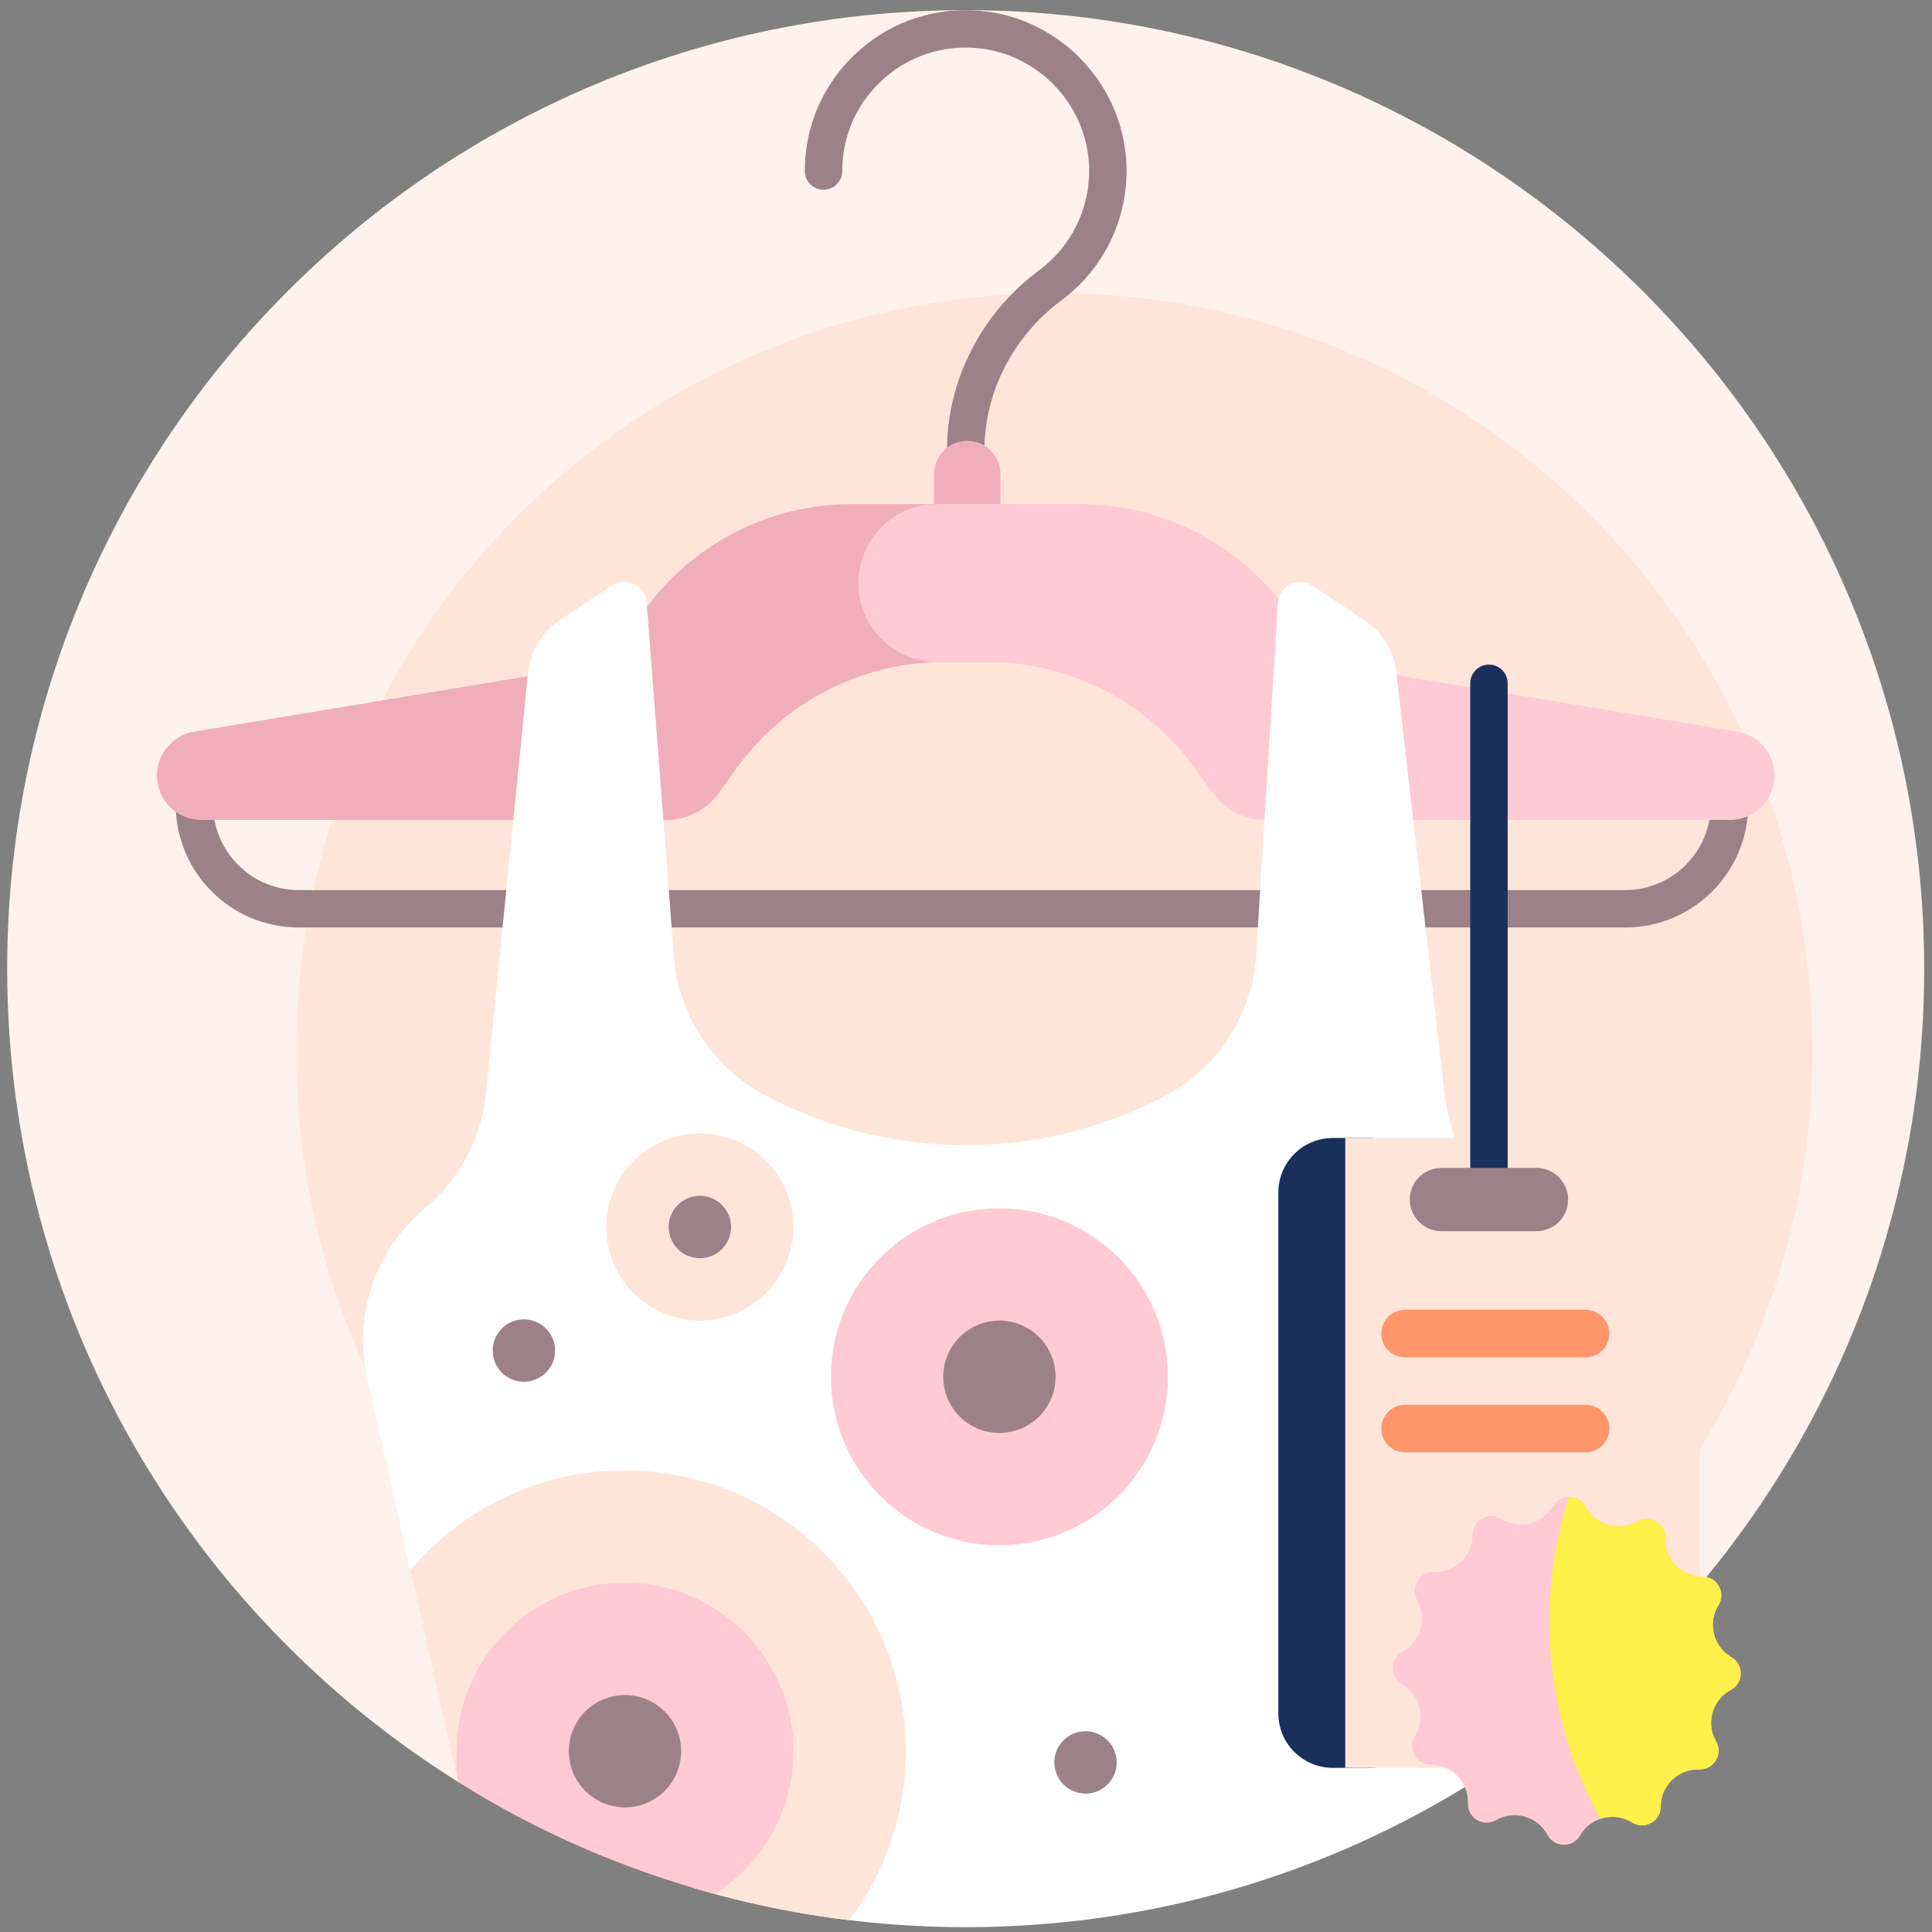 <svg width="129" height="129" viewBox="0 0 129 129" fill="none" xmlns="http://www.w3.org/2000/svg">
<rect x="0" y="0" width="129" height="129" fill="#808080" stroke="none"/>
<path d="M0.48 64.678C0.48 29.326 29.144 0.668 64.499 0.678C99.755 0.688 128.48 29.422 128.48 64.678C128.48 87.097 116.953 106.824 99.501 118.254C89.814 112.356 78.438 108.959 66.267 108.959C53.593 108.959 41.78 112.643 31.839 118.999C31.475 119.232 31.01 119.241 30.643 119.012C12.531 107.709 0.48 87.601 0.48 64.678Z" fill="#FFF2EC"/>
<path d="M121.019 70.196C121.019 98.154 98.355 120.818 70.397 120.818C42.439 120.818 19.774 98.154 19.774 70.196C19.774 42.238 42.439 19.574 70.397 19.574C98.355 19.574 121.019 42.238 121.019 70.196Z" fill="#FFE5D9"/>
<path d="M108.523 61.928H19.938C15.412 61.928 11.73 58.246 11.73 53.721V50.678C11.73 49.988 12.29 49.428 12.98 49.428C13.671 49.428 14.23 49.988 14.23 50.678V53.721C14.23 56.868 16.79 59.428 19.938 59.428H108.523C111.67 59.428 114.23 56.868 114.23 53.721V50.678C114.23 49.988 114.79 49.428 115.48 49.428C116.17 49.428 116.73 49.988 116.73 50.678V53.721C116.73 58.246 113.048 61.928 108.523 61.928ZM65.73 32.514V30.067C65.73 26.184 67.652 22.442 70.872 20.054C73.726 17.938 75.349 14.555 75.214 11.003C75.002 5.429 70.471 0.898 64.897 0.686C61.94 0.574 59.153 1.638 57.03 3.681C54.907 5.725 53.737 8.473 53.737 11.42C53.737 12.11 54.297 12.67 54.987 12.67C55.678 12.67 56.237 12.11 56.237 11.42C56.237 9.159 57.135 7.05 58.764 5.482C60.392 3.914 62.541 3.098 64.802 3.184C69.077 3.346 72.553 6.822 72.716 11.098C72.819 13.824 71.573 16.422 69.383 18.046C65.53 20.902 63.23 25.396 63.23 30.067V32.514C63.23 33.205 63.789 33.764 64.48 33.764C65.171 33.764 65.73 33.204 65.73 32.514Z" fill="#9D8189"/>
<path d="M71.652 38.928C71.652 41.84 69.291 44.202 66.379 44.202H63.035C57.556 44.202 52.409 46.832 49.2 51.273L47.987 52.951C47.171 54.08 45.863 54.748 44.47 54.748H13.448C11.809 54.748 10.48 53.419 10.48 51.78C10.48 50.328 11.53 49.09 12.962 48.852L38.914 44.543C40.214 44.327 41.345 43.532 41.989 42.383C45.008 36.992 50.704 33.654 56.882 33.654H62.37V31.651C62.37 30.427 63.362 29.436 64.585 29.436C65.808 29.436 66.8 30.427 66.8 31.651V33.671C69.516 33.886 71.652 36.158 71.652 38.928Z" fill="#F0AEBB"/>
<path d="M118.48 51.78C118.48 53.419 117.151 54.748 115.512 54.748H84.49C83.097 54.748 81.789 54.08 80.973 52.951L79.76 51.273C76.551 46.832 71.404 44.202 65.925 44.202H62.582C59.669 44.202 57.308 41.84 57.308 38.928C57.308 36.016 59.669 33.654 62.582 33.654H72.078C78.256 33.654 83.952 36.993 86.971 42.383C87.615 43.532 88.746 44.327 90.046 44.543L115.998 48.852C117.43 49.09 118.48 50.328 118.48 51.78Z" fill="#FFCAD4"/>
<path d="M104.439 92.026L98.376 118.975C88.547 125.124 76.929 128.678 64.48 128.678C58.5 128.678 52.711 127.858 47.22 126.323C37.351 123.566 29.818 115.569 27.569 105.572L24.521 92.026C23.575 87.823 25.063 83.443 28.373 80.684C30.685 78.757 32.148 76 32.448 73.005L35.257 44.912C35.398 43.498 36.166 42.221 37.349 41.432L40.849 39.099C41.803 38.463 43.089 39.089 43.177 40.232L44.994 63.852C45.297 67.79 47.602 71.295 51.097 73.134L51.197 73.187C59.512 77.563 69.449 77.563 77.764 73.187C81.313 71.319 83.631 67.734 83.877 63.73L85.32 40.28C85.391 39.126 86.687 38.483 87.649 39.124L91.146 41.455C92.309 42.231 93.072 43.479 93.231 44.868L96.458 73.106C96.793 76.041 98.246 78.733 100.515 80.624L100.588 80.684C103.898 83.443 105.385 87.823 104.439 92.026Z" fill="white"/>
<path d="M60.48 116.928C60.48 121.164 59.075 125.071 56.707 128.211C53.636 127.839 50.632 127.249 47.711 126.458C47.186 126.316 46.994 124.37 46.475 124.215C41.216 122.645 37.01 121.115 32.414 118.325C32.17 118.177 30.827 119.127 30.584 118.975L27.402 104.833C30.842 100.763 35.984 98.178 41.73 98.178C52.085 98.178 60.48 106.573 60.48 116.928ZM40.48 81.928C40.48 85.38 43.278 88.178 46.73 88.178C50.182 88.178 52.98 85.38 52.98 81.928C52.98 78.476 50.182 75.678 46.73 75.678C43.278 75.678 40.48 78.476 40.48 81.928Z" fill="#FFE5D9"/>
<path d="M52.98 116.928C52.98 120.943 50.876 124.468 47.71 126.458C41.625 124.81 35.802 122.281 30.584 118.975C30.455 118.293 30.48 117.647 30.48 116.928C30.48 110.715 35.517 105.678 41.73 105.678C47.943 105.678 52.98 110.715 52.98 116.928ZM55.48 91.928C55.48 98.141 60.517 103.178 66.73 103.178C72.943 103.178 77.98 98.141 77.98 91.928C77.98 85.715 72.943 80.678 66.73 80.678C60.517 80.678 55.48 85.715 55.48 91.928Z" fill="#FFCAD4"/>
<path d="M41.73 113.178C43.801 113.178 45.48 114.857 45.48 116.928C45.48 118.999 43.801 120.678 41.73 120.678C39.659 120.678 37.98 118.999 37.98 116.928C37.98 114.857 39.659 113.178 41.73 113.178ZM62.98 91.928C62.98 93.999 64.659 95.678 66.73 95.678C68.801 95.678 70.48 93.999 70.48 91.928C70.48 89.857 68.801 88.178 66.73 88.178C64.659 88.178 62.98 89.857 62.98 91.928ZM44.647 81.928C44.647 83.078 45.579 84.011 46.73 84.011C47.88 84.011 48.813 83.078 48.813 81.928C48.813 80.777 47.88 79.845 46.73 79.845C45.579 79.845 44.647 80.777 44.647 81.928ZM70.397 117.678C70.397 118.828 71.329 119.761 72.48 119.761C73.63 119.761 74.563 118.828 74.563 117.678C74.563 116.527 73.63 115.595 72.48 115.595C71.329 115.595 70.397 116.527 70.397 117.678ZM34.98 88.095C36.13 88.095 37.063 89.027 37.063 90.178C37.063 91.328 36.13 92.261 34.98 92.261C33.829 92.261 32.897 91.328 32.897 90.178C32.897 89.027 33.829 88.095 34.98 88.095Z" fill="#9D8189"/>
<path d="M91.444 118.04H88.991C86.983 118.04 85.355 116.412 85.355 114.403V79.62C85.355 77.612 86.983 75.984 88.991 75.984H91.444C93.452 75.984 95.08 77.612 95.08 79.62V114.403C95.081 116.412 93.453 118.04 91.444 118.04Z" fill="#19305C"/>
<path d="M109.73 118.04H89.823V75.984H109.73C111.801 75.984 113.48 77.663 113.48 79.734V114.29C113.48 116.361 111.801 118.04 109.73 118.04Z" fill="#FFE5D9"/>
<path d="M100.668 45.626V79.46C100.668 80.15 100.108 80.71 99.418 80.71C98.727 80.71 98.168 80.15 98.168 79.46V45.626C98.168 44.935 98.727 44.376 99.418 44.376C100.108 44.376 100.668 44.935 100.668 45.626Z" fill="#19305C"/>
<path d="M102.589 82.209H96.245C95.077 82.209 94.13 81.262 94.13 80.094C94.13 78.926 95.077 77.98 96.245 77.98H102.589C103.757 77.98 104.704 78.926 104.704 80.094C104.704 81.262 103.757 82.209 102.589 82.209Z" fill="#9D8189"/>
<path d="M92.228 89.042C92.228 88.166 92.938 87.456 93.814 87.456H105.867C106.743 87.456 107.453 88.166 107.453 89.042C107.453 89.918 106.743 90.628 105.867 90.628H93.814C92.938 90.628 92.228 89.917 92.228 89.042ZM105.867 93.8H93.814C92.938 93.8 92.228 94.51 92.228 95.386C92.228 96.262 92.938 96.972 93.814 96.972H105.867C106.743 96.972 107.453 96.262 107.453 95.386C107.453 94.51 106.743 93.8 105.867 93.8Z" fill="#FF956A"/>
<path d="M115.57 112.835C114.329 113.498 113.882 115.055 114.584 116.275C115.072 117.123 114.438 118.178 113.46 118.145C112.054 118.099 110.888 119.225 110.886 120.631C110.884 121.61 109.808 122.207 108.977 121.689C107.783 120.946 106.211 121.338 105.505 122.555C105.014 123.402 103.784 123.381 103.323 122.517C102.66 121.277 101.103 120.83 99.883 121.531C99.035 122.019 97.98 121.386 98.013 120.407C98.059 119.002 96.933 117.836 95.527 117.834C94.548 117.832 93.951 116.756 94.469 115.925C95.212 114.731 94.82 113.158 93.603 112.453C92.756 111.962 92.777 110.732 93.641 110.271C94.881 109.608 95.328 108.051 94.626 106.831C94.138 105.983 94.772 104.928 95.751 104.96C97.156 105.007 98.322 103.881 98.324 102.475C98.326 101.496 99.402 100.899 100.233 101.416C101.427 102.159 103 101.767 103.705 100.55C104.196 99.704 105.426 99.725 105.887 100.588C106.55 101.829 108.107 102.276 109.327 101.574C110.175 101.086 111.23 101.72 111.198 102.698C111.151 104.104 112.277 105.27 113.683 105.272C114.662 105.274 115.259 106.35 114.742 107.181C113.999 108.375 114.391 109.947 115.608 110.653C116.454 111.144 116.433 112.374 115.57 112.835Z" fill="#FFCAD4"/>
<path d="M115.57 112.835C114.329 113.498 113.882 115.055 114.584 116.275C115.072 117.123 114.438 118.178 113.46 118.145C112.054 118.099 110.888 119.225 110.886 120.631C110.884 121.61 109.808 122.207 108.977 121.689C108.317 121.278 107.54 121.215 106.859 121.446C104.685 117.549 103.446 113.059 103.446 108.279C103.446 105.365 103.907 102.559 104.759 99.928C105.202 99.919 105.648 100.141 105.887 100.589C106.55 101.829 108.107 102.276 109.327 101.575C110.175 101.087 111.23 101.72 111.198 102.699C111.151 104.104 112.277 105.27 113.683 105.272C114.662 105.274 115.259 106.35 114.742 107.181C113.999 108.375 114.391 109.948 115.608 110.653C116.454 111.144 116.433 112.374 115.57 112.835Z" fill="#FFF04A"/>
</svg>
